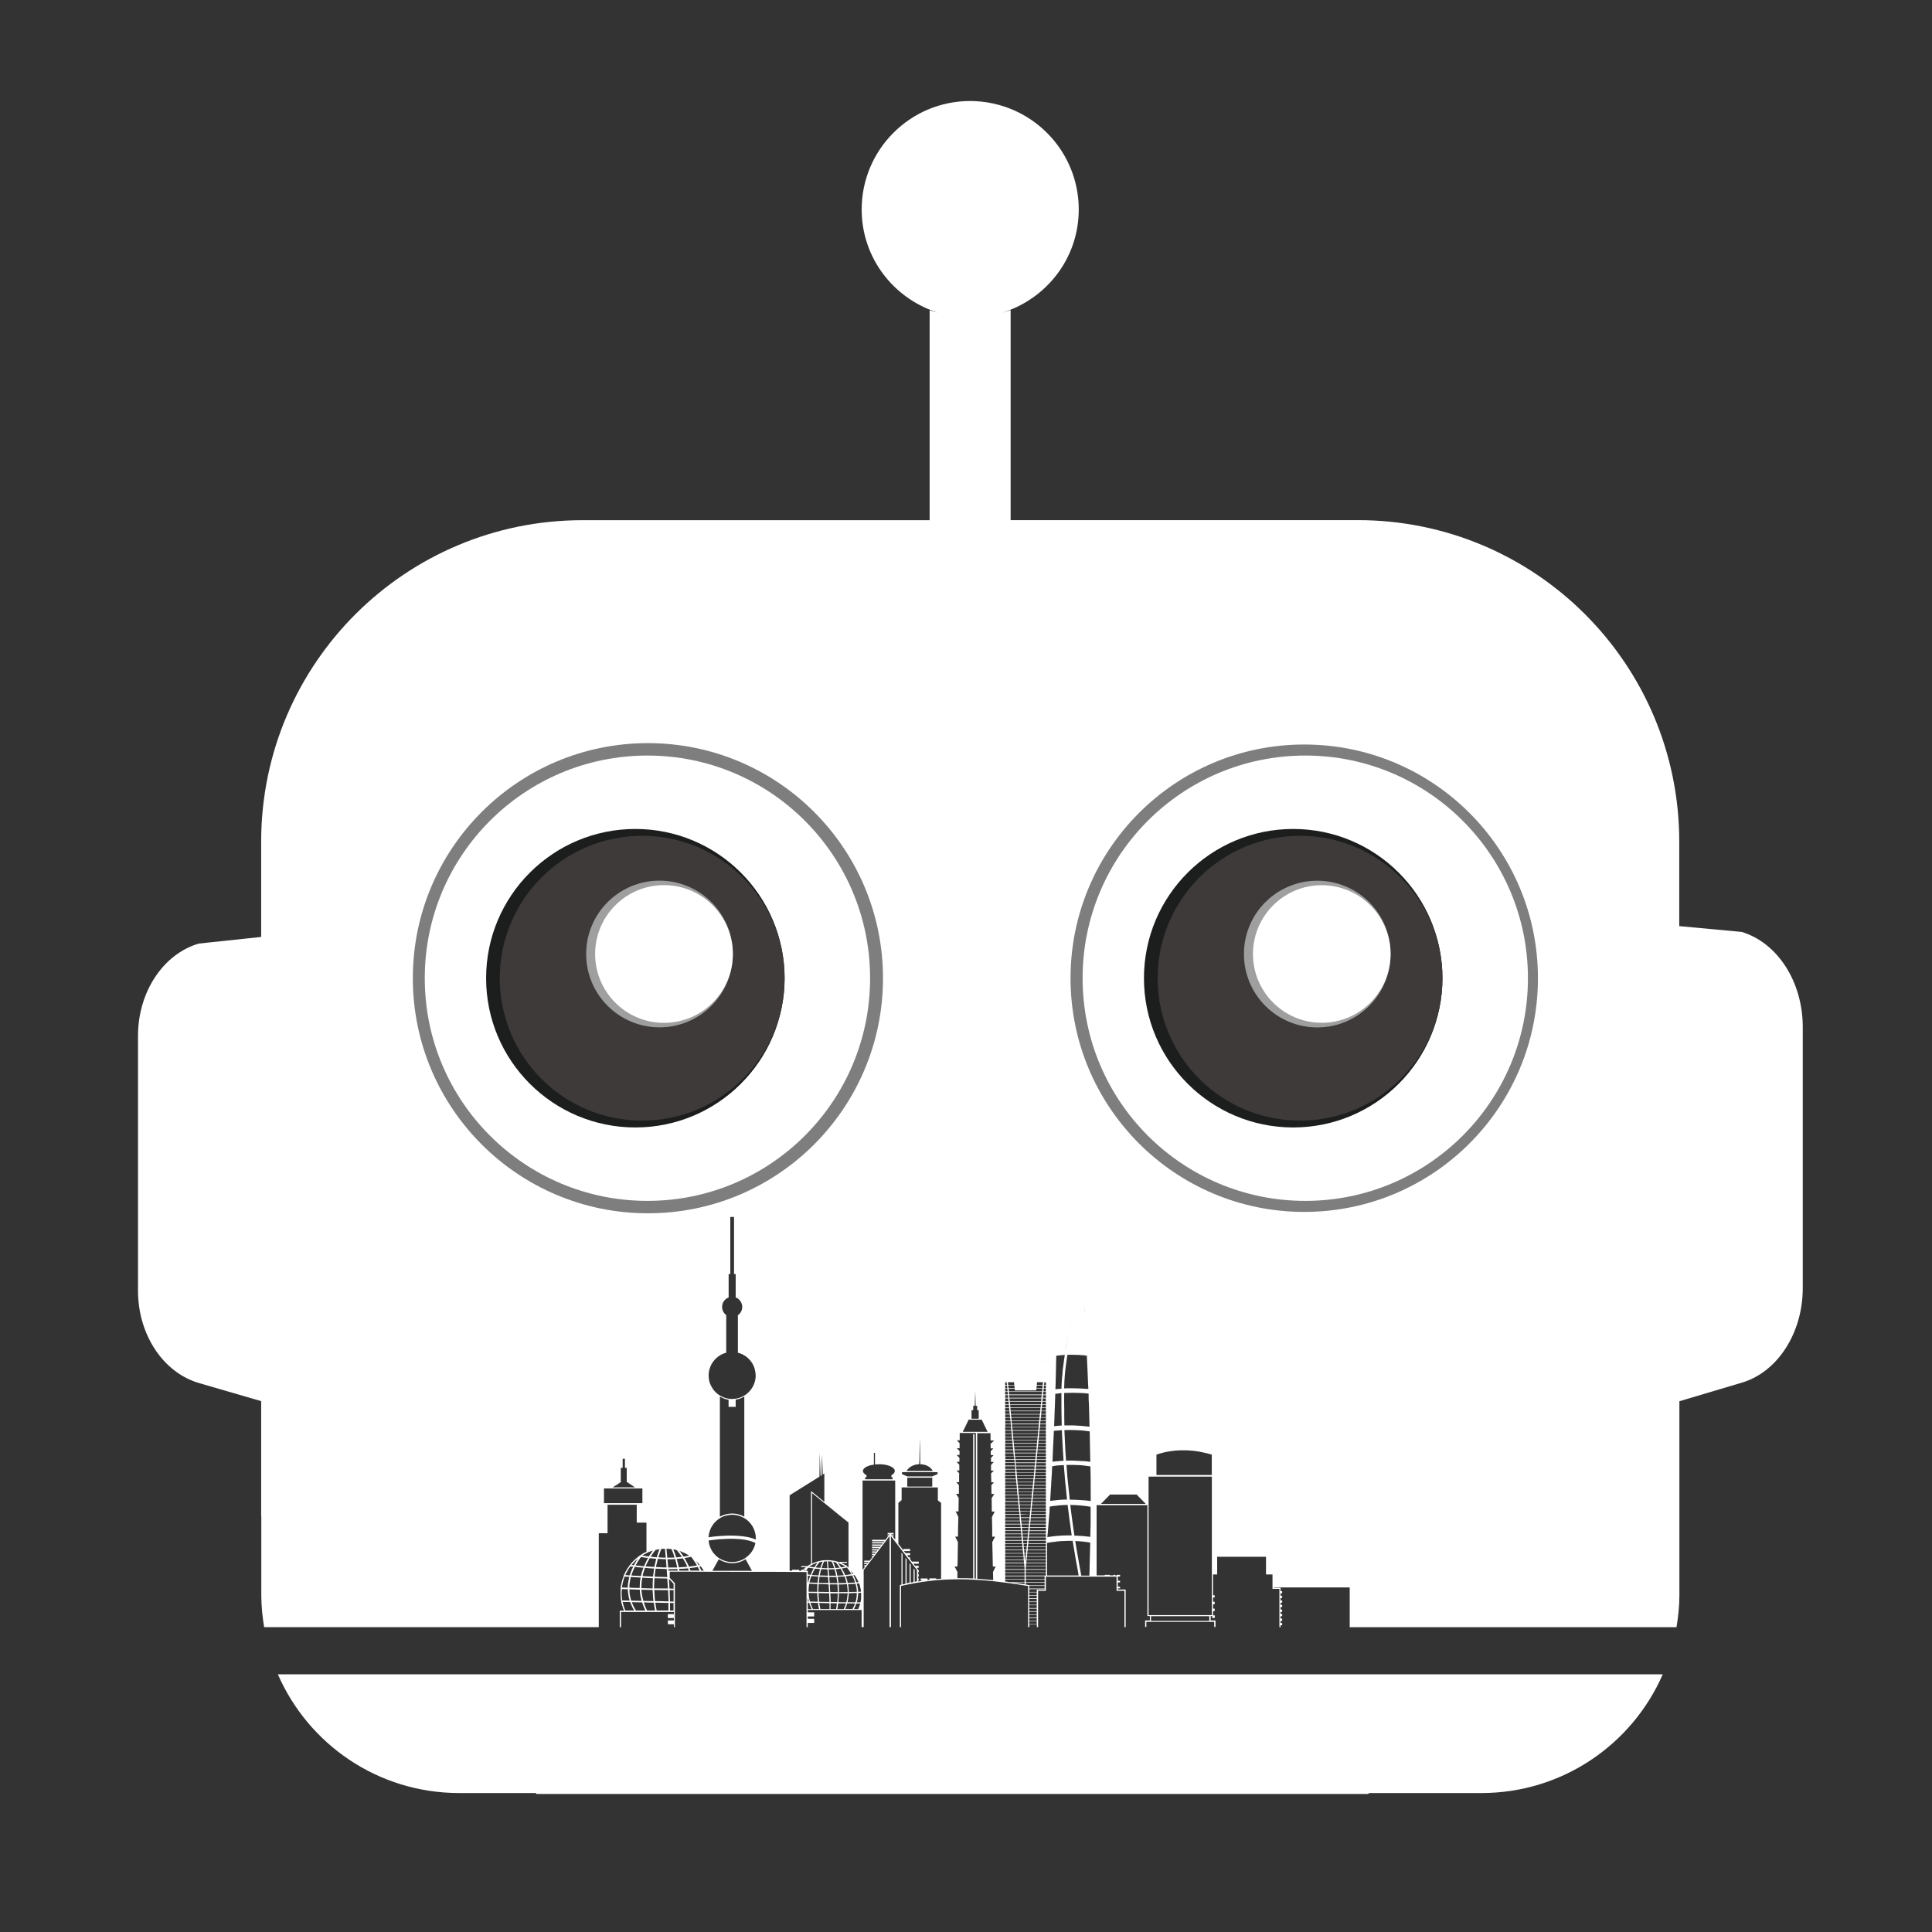 <?xml version="1.0" encoding="utf-8"?>
<!-- Generator: Adobe Illustrator 15.0.0, SVG Export Plug-In  -->
<!DOCTYPE svg PUBLIC "-//W3C//DTD SVG 1.1//EN" "http://www.w3.org/Graphics/SVG/1.1/DTD/svg11.dtd">
<svg version="1.1"
	 xmlns="http://www.w3.org/2000/svg" xmlns:xlink="http://www.w3.org/1999/xlink" xmlns:a="http://ns.adobe.com/AdobeSVGViewerExtensions/3.0/"
	 x="0px" y="0px" width="28px" height="28px" viewBox="0 0 28 28" enable-background="new 0 0 28 28" xml:space="preserve">
<rect x="0" y="0" width="28" height="28" fill="#333333" stroke="none"/>
<defs>
</defs>
<rect display="none" fill="#C9C9C9" width="28" height="28"/>
<path fill="#FFFFFF" d="M6.654,25.986h1.109L7.778,26h12.05l0.014-0.014h1.629c1.175,0,2.186-0.708,2.627-1.721H4.027
	C4.468,25.278,5.477,25.986,6.654,25.986z M25.241,13.506l-0.904-0.084v-1.224c0-2.573-2.085-4.66-4.659-4.66h-5.031V4.494
	c-0.043,0.017-0.089,0.026-0.133,0.041c0.647-0.196,1.12-0.788,1.12-1.499c0-0.757-0.535-1.387-1.247-1.537
	c0.001,0,0.001-0.001,0.001-0.001h-0.004c-0.105-0.022-0.213-0.034-0.324-0.034c-0.868,0-1.572,0.704-1.572,1.572
	c0,0.706,0.467,1.295,1.106,1.495c-0.04-0.012-0.083-0.021-0.121-0.036v3.044h-5.03c-2.564,0-4.644,2.073-4.658,4.633v1.407
	l-0.904,0.096C2.365,13.826,2,14.377,2,15.012v3.694c0,0.636,0.365,1.187,0.884,1.338l0.901,0.262v1.667l0.002,0.001v1.146
	c0,0.158,0.017,0.313,0.041,0.462h4.85v-1.361h0.127v-0.413h0.423v0.259h0.141v0.422c-0.01,0.004-0.019,0.009-0.029,0.014
	c-0.008,0.005-0.015,0.009-0.023,0.011c0,0.002-0.003,0.004-0.005,0.005l-0.049,0.032l-0.004,0.002l-0.024,0.021
	c-0.006,0.005-0.014,0.012-0.023,0.018C9.207,22.6,9.2,22.603,9.194,22.608c-0.01,0.012-0.02,0.022-0.031,0.032
	c-0.004,0.005-0.007,0.009-0.012,0.014c-0.004,0.005-0.009,0.01-0.012,0.014l0,0.002L9.12,22.693
	c-0.021,0.027-0.039,0.058-0.056,0.088c-0.002,0.005-0.005,0.011-0.008,0.02c-0.005,0.007-0.007,0.013-0.011,0.018L9.041,22.83
	l0,0.006l-0.003,0.006c-0.015,0.038-0.026,0.077-0.034,0.116C9.002,22.966,9,22.973,8.998,22.981c0,0.009,0,0.017-0.001,0.024
	l-0.002,0.006v0.006l0,0.007v0.003c-0.001,0.008-0.001,0.015-0.001,0.023v0.033c0,0.017,0,0.036,0.001,0.053
	c0,0.009,0.002,0.019,0.003,0.028c0,0.005,0,0.01,0,0.016C9,23.188,9,23.192,9.002,23.197v0.002l0.001,0.007l0,0.005l0.002,0.01
	c0.003,0.019,0.009,0.037,0.015,0.055c0.004,0.013,0.007,0.025,0.011,0.038c0.004,0.005,0.006,0.012,0.009,0.017
	c0,0.004,0.004,0.009,0.004,0.012H8.982v0.24H9v-0.221h0.767v0.031H9.679v0.057h0.087v0.035H9.679v0.055h0.087v0.042h0.015v-0.637
	l-0.075-0.078v-0.089h0.251l0.287,0.001l0.499,0.001h0.018l0.399,0h0.016l0.385,0.002h0.039l0.089,0.001v0.798h0.017v-0.06H11.8
	v-0.06h-0.093v-0.034H11.8v-0.06h-0.093v-0.034h0.78v0.248h0.03v-0.827l0.002-0.002l0.184-0.24l0.001-0.002l0.002-0.002l0.186-0.246
	v1.319h0.02v-1.319l0.013,0.018l0.177,0.231l0.186,0.241l0.001,0.001v0.165c-0.01,0-0.022,0.004-0.033,0.005v-0.171l-0.008-0.011
	l-0.008-0.01v0.197c-0.014,0.002-0.029,0.005-0.042,0.008v-0.261l-0.016-0.021v0.284c-0.015,0.002-0.029,0.006-0.042,0.009h-0.001
	V22.6l-0.016-0.022v0.376c-0.002,0-0.005,0.001-0.007,0.001c-0.006,0.001-0.01,0.002-0.014,0.003
	c-0.006,0.001-0.014,0.004-0.022,0.004v-0.439l-0.007-0.01l-0.008-0.01v0.463l-0.01,0.002l-0.013,0.004v0.609h0.017v-0.596
	c0.008-0.002,0.015-0.002,0.021-0.005c0.07-0.015,0.139-0.029,0.208-0.041c0.049-0.008,0.095-0.017,0.142-0.021
	c0.06-0.008,0.117-0.014,0.176-0.02c0.089-0.005,0.178-0.009,0.266-0.01c0.045,0,0.087,0,0.129,0.001
	c0.063,0.002,0.123,0.005,0.184,0.009c0.036,0.002,0.07,0.005,0.104,0.008c0.094,0.009,0.188,0.018,0.28,0.031h0.004
	c0.09,0.011,0.18,0.024,0.267,0.039c0.02,0.003,0.039,0.007,0.06,0.009v0.596h0.018v-0.037h0.109v0.037h0.018v-0.526h0.113v-0.205
	h1.024v0.205h0.114v0.526h0.018v-0.544h-0.114v-0.017h0.033v-0.024h-0.033v-0.062h0.033v-0.024h-0.033v-0.062h0.033v-0.024h-0.048
	v0.008h-0.022v-0.008h-0.026v0.008h-0.052v-0.008h-0.075v0.008h-0.117v-1.018h0.736v1.607h0.036v0.064h-0.069v0.094h0.018v-0.074
	h0.983v0.074h0.019v-0.094h-0.07v-0.064h0.022v0.027h0.038v-0.037H17.58v-0.062h0.024v-0.036H17.58v-0.063h0.024v-0.036H17.58
	v-0.062h0.024V23.12H17.58v-0.302h0.06v-0.256h0.708v0.256h0.094v0.209h0.1v0.555h0.017v-0.028h0.023v-0.032h-0.023v-0.031h0.023
	v-0.033h-0.023v-0.036h0.023v-0.032h-0.023V23.36h0.023v-0.033h-0.023V23.29h0.023v-0.031h-0.023v-0.032h0.023v-0.031h-0.023v-0.037
	h0.023v-0.032h-0.023v-0.036h0.023V23.06h-0.023v-0.048h-0.098v-0.006h1.1v0.577h4.736c0.025-0.149,0.042-0.304,0.042-0.462v-2.813
	l0.904-0.269c0.519-0.153,0.884-0.721,0.884-1.371v-3.789C26.125,14.227,25.76,13.661,25.241,13.506z M14.082,20.437h0.023v-0.063
	h0.022l0.007-0.218l0.006,0.218h0.022v0.063h0.022v0.124h-0.104V20.437z M14.015,20.624l0.023-0.049h0.19l0.061,0.127l0.024,0.049
	h-0.36L14.015,20.624z M13.322,21.22l0.003-0.07l0.001-0.087l0.004-0.165l0.003-0.029v0.033l0.002,0.17l0.001,0.079l0.001,0.07
	c0.002,0,0.005,0,0.008,0c0.033,0.002,0.064,0.009,0.091,0.021c0.038,0.018,0.066,0.044,0.083,0.076h-0.38
	C13.169,21.263,13.24,21.223,13.322,21.22z M13.072,21.335h0.516v0.029l-0.077,0.033h-0.362l-0.077-0.033V21.335z M13.511,21.416
	v0.129h-0.362v-0.129H13.511z M12.868,21.237c0.061,0.019,0.1,0.047,0.1,0.082c0,0.023-0.018,0.044-0.049,0.061v0.029h0.017v0.03
	h-0.398v-0.03h0.02v-0.029c-0.032-0.017-0.052-0.038-0.052-0.061c0-0.032,0.039-0.063,0.097-0.079c0.001,0,0.003-0.001,0.005-0.003
	c0.017-0.004,0.036-0.007,0.057-0.01v-0.171h0.016v0.168c0.018-0.001,0.039-0.003,0.057-0.003
	C12.786,21.22,12.831,21.227,12.868,21.237z M9.31,21.785H8.753v-0.213H9.31V21.785z M9.083,21.272v0.204l0.12,0.08H8.878
	l0.083-0.051l0.007-0.007l0.029-0.018v-0.207h0.027v-0.131h0.033v0.131H9.083z M9.377,22.505c0.014-0.006,0.026-0.011,0.04-0.018
	c0.016-0.005,0.03-0.01,0.045-0.015c-0.011,0.014-0.022,0.031-0.035,0.049l-0.016,0.023c-0.001,0.003-0.005,0.009-0.008,0.014
	c-0.039-0.005-0.072-0.011-0.098-0.014C9.33,22.53,9.352,22.518,9.377,22.505z M9.848,22.477c0.044,0.017,0.086,0.035,0.124,0.058
	c0.006,0.003,0.012,0.007,0.017,0.01c-0.027,0.006-0.054,0.01-0.083,0.015v-0.001C9.886,22.526,9.865,22.499,9.848,22.477z
	 M9.883,22.562c-0.013,0.002-0.027,0.004-0.04,0.004C9.829,22.569,9.816,22.57,9.8,22.571c-0.016-0.056-0.032-0.094-0.043-0.117
	c0.018,0.003,0.035,0.008,0.051,0.012c0.009,0.01,0.021,0.024,0.034,0.042C9.854,22.523,9.869,22.542,9.883,22.562z M9.289,22.841
	c-0.033-0.002-0.064-0.004-0.093-0.005c-0.016-0.001-0.032-0.003-0.046-0.003c0.014-0.046,0.031-0.087,0.051-0.126
	c0.028,0.005,0.063,0.009,0.103,0.012c0.007,0,0.012,0,0.021,0.001C9.31,22.758,9.298,22.798,9.289,22.841z M9.309,22.865
	c0.047,0.003,0.101,0.006,0.154,0.008c-0.003,0.043-0.005,0.087-0.004,0.134v0.014c-0.058-0.002-0.111-0.003-0.163-0.004
	c0-0.002,0.001-0.006,0-0.01C9.295,22.958,9.299,22.911,9.309,22.865z M9.176,22.857c0.033,0.002,0.068,0.003,0.108,0.006
	c-0.009,0.045-0.013,0.093-0.013,0.143v0.008c-0.057-0.001-0.108-0.001-0.15-0.005v-0.003c0-0.034,0.004-0.068,0.011-0.102
	c0.003-0.018,0.006-0.034,0.011-0.049C9.154,22.856,9.165,22.856,9.176,22.857z M9.273,23.039c0,0.014,0.001,0.029,0.002,0.045
	c0.004,0.037,0.012,0.077,0.024,0.117c-0.029,0-0.057-0.002-0.084-0.002c-0.022,0-0.046-0.001-0.067-0.001
	c-0.01-0.032-0.017-0.063-0.022-0.094c-0.002-0.023-0.004-0.047-0.004-0.07C9.164,23.036,9.215,23.038,9.273,23.039z M9.296,23.039
	c0.05,0.002,0.105,0.002,0.162,0.004c0.001,0.031,0.004,0.065,0.006,0.098c0.001,0.021,0.003,0.042,0.007,0.063
	c-0.051-0.001-0.103-0.001-0.146-0.002c-0.012-0.04-0.02-0.075-0.024-0.112C9.299,23.073,9.296,23.055,9.296,23.039z M9.464,22.849
	c-0.053-0.002-0.105-0.003-0.151-0.007c0.007-0.043,0.021-0.082,0.035-0.12c0.041,0.005,0.085,0.009,0.132,0.01
	C9.475,22.768,9.469,22.809,9.464,22.849z M9.356,22.701c0.012-0.029,0.025-0.055,0.039-0.08c0.007-0.013,0.015-0.026,0.021-0.039
	c0.005,0.001,0.009,0.001,0.013,0.002c0.005,0,0.011,0.001,0.017,0.001c0,0.001,0.005,0.001,0.007,0.001
	c0.019,0.002,0.039,0.002,0.057,0.006c-0.003,0.013-0.006,0.028-0.01,0.044c-0.005,0.023-0.012,0.047-0.016,0.073H9.483
	C9.438,22.707,9.397,22.704,9.356,22.701z M9.48,23.007c0-0.047,0.002-0.09,0.005-0.134c0.016,0.001,0.032,0.001,0.047,0.001
	c0.046,0.001,0.092,0.003,0.138,0.003c0.003,0.043,0.006,0.088,0.01,0.129c0,0.007,0,0.012,0,0.015c-0.035,0-0.066,0-0.101,0
	c-0.034,0-0.066-0.001-0.101-0.001V23.007z M9.673,22.598c0.037,0.001,0.073-0.001,0.112-0.003c0.01,0.035,0.02,0.075,0.029,0.122
	c-0.044,0-0.087,0-0.13,0C9.682,22.676,9.675,22.634,9.673,22.598z M9.776,22.573c-0.035,0.002-0.07,0.003-0.105,0.002
	c-0.004-0.054-0.008-0.098-0.012-0.129c0.025,0,0.048,0.002,0.072,0.004C9.739,22.465,9.757,22.507,9.776,22.573z M9.663,22.74
	c0,0.025,0.002,0.051,0.004,0.079C9.67,22.83,9.67,22.842,9.67,22.856c-0.05,0-0.096-0.003-0.144-0.004
	c-0.014-0.001-0.027-0.001-0.039-0.001c0.003-0.032,0.007-0.062,0.01-0.089c0.002-0.01,0.004-0.018,0.005-0.028
	c0.029,0.001,0.06,0.003,0.091,0.003C9.616,22.738,9.639,22.74,9.663,22.74z M9.571,22.714c-0.021-0.001-0.042-0.002-0.064-0.004
	c0.002-0.019,0.008-0.037,0.012-0.054c0.003-0.022,0.011-0.044,0.016-0.064c0.037,0.004,0.075,0.004,0.117,0.005
	c0.001,0.036,0.005,0.076,0.008,0.119C9.629,22.717,9.601,22.717,9.571,22.714z M9.541,22.57c0.017-0.056,0.034-0.098,0.043-0.122
	c0.017-0.002,0.034-0.002,0.053-0.002c0.003,0.031,0.006,0.075,0.012,0.129C9.612,22.575,9.574,22.573,9.541,22.57z M9.518,22.569
	c-0.024-0.002-0.046-0.003-0.069-0.007H9.438c-0.003,0-0.004,0-0.009,0c0.004-0.003,0.005-0.007,0.005-0.009
	c0.025-0.038,0.049-0.069,0.066-0.089c0.018-0.005,0.035-0.008,0.053-0.011h0.005C9.547,22.477,9.532,22.518,9.518,22.569z
	 M9.284,22.573l0.005-0.008c0.014,0.002,0.029,0.004,0.046,0.008c0.016,0.002,0.036,0.005,0.057,0.005
	c-0.017,0.031-0.034,0.064-0.049,0.101c-0.003,0.006-0.006,0.012-0.009,0.02H9.325c-0.044-0.004-0.082-0.008-0.114-0.012
	C9.236,22.643,9.262,22.602,9.284,22.573z M9.245,22.588c-0.02,0.028-0.038,0.06-0.058,0.096c-0.013-0.002-0.024-0.003-0.035-0.003
	C9.181,22.647,9.211,22.616,9.245,22.588z M9.136,22.701c0.011,0.002,0.024,0.003,0.041,0.005c-0.02,0.038-0.037,0.081-0.051,0.126
	c-0.025-0.003-0.046-0.004-0.063-0.005C9.082,22.781,9.108,22.74,9.136,22.701z M9.015,23.004c0-0.006,0.001-0.011,0.001-0.015
	c0.005-0.032,0.012-0.063,0.021-0.093c0.003-0.016,0.011-0.032,0.015-0.047c0.019,0.001,0.043,0.003,0.069,0.004
	c-0.007,0.027-0.013,0.054-0.017,0.082c-0.004,0.024-0.005,0.049-0.007,0.072v0.003c-0.023-0.001-0.042-0.002-0.058-0.002
	c0,0,0,0-0.001,0H9.035c-0.004,0-0.005,0-0.008-0.001H9.014C9.015,23.006,9.015,23.005,9.015,23.004z M9.018,23.194
	c-0.005-0.036-0.009-0.074-0.009-0.11c0-0.015,0.001-0.03,0.003-0.045c0-0.002,0-0.006,0-0.008c0.002,0,0.004,0,0.006,0h0.02
	c0.007,0,0.013,0,0.022,0.001c0.012,0,0.024,0,0.038,0c0,0.015,0.002,0.028,0.003,0.042c0.004,0.041,0.012,0.082,0.024,0.123
	l-0.087-0.002H9.018z M9.063,23.341c-0.01-0.022-0.018-0.046-0.025-0.07c-0.006-0.017-0.01-0.036-0.014-0.055l0.014,0.001
	l0.095,0.001c0.015,0.041,0.033,0.083,0.059,0.123H9.063z M9.217,23.341c-0.025-0.04-0.047-0.081-0.06-0.121l0.081,0.002
	l0.068,0.001c0.012,0.038,0.028,0.078,0.047,0.118H9.217z M9.378,23.341c-0.02-0.04-0.036-0.08-0.048-0.118
	c0.046,0.002,0.093,0.004,0.145,0.004c0.004,0.037,0.011,0.074,0.019,0.114H9.378z M9.488,23.148
	c-0.002-0.036-0.005-0.072-0.006-0.105c0.036,0.001,0.073,0.002,0.11,0.002c0.029,0,0.06,0,0.09,0
	c0.003,0.045,0.005,0.089,0.006,0.13c0,0.012,0,0.023,0.001,0.033H9.659c-0.056-0.002-0.111-0.004-0.165-0.004
	C9.493,23.186,9.488,23.166,9.488,23.148z M9.689,23.341H9.517c-0.008-0.04-0.015-0.077-0.02-0.114
	c0.046,0.001,0.092,0.002,0.139,0.003h0.028c0.009,0,0.017,0.001,0.022,0.001h0.001V23.341z M9.762,23.341H9.71
	c0.001-0.025,0.001-0.052,0-0.083v-0.026c0.011,0,0.02,0,0.03,0h0.021V23.341z M9.762,23.211L9.71,23.21
	c0-0.018-0.001-0.038-0.002-0.057c-0.001-0.036-0.001-0.07-0.003-0.108c0.019,0,0.038,0,0.057,0V23.211z M9.762,22.953v0.071
	c-0.02,0-0.04,0-0.06-0.002c0-0.003,0-0.008,0-0.015c-0.002-0.041-0.004-0.085-0.007-0.126L9.762,22.953z M9.687,22.763v0.019
	c0-0.014,0-0.028-0.002-0.041c0.043,0,0.089,0,0.133-0.002c0.002,0.008,0.002,0.016,0.004,0.024H9.687z M9.807,22.593
	c0.012,0,0.024,0,0.036-0.003c0.004-0.001,0.008-0.001,0.011-0.001c0.015,0,0.028-0.002,0.042-0.005
	c0.01,0.016,0.02,0.035,0.031,0.052c0.012,0.022,0.024,0.045,0.034,0.071c-0.037,0.002-0.077,0.006-0.117,0.008H9.838
	C9.829,22.669,9.818,22.629,9.807,22.593z M9.847,22.763c-0.001-0.007-0.002-0.012-0.004-0.018c0-0.002-0.001-0.004-0.001-0.008
	h0.001c0.043,0,0.086-0.003,0.127-0.007c0.005,0.011,0.009,0.021,0.012,0.033H9.847z M9.965,22.661
	c-0.015-0.029-0.03-0.055-0.045-0.08c0.033-0.005,0.063-0.012,0.095-0.019l0.004,0.002c0.022,0.031,0.053,0.073,0.083,0.124
	c-0.025,0.004-0.05,0.009-0.076,0.011c-0.002,0.001-0.004,0.001-0.006,0.001c-0.012,0.002-0.023,0.003-0.035,0.005
	C9.979,22.689,9.971,22.676,9.965,22.661z M10.087,22.622c0.021,0.02,0.038,0.039,0.055,0.06c-0.006,0.001-0.012,0.002-0.017,0.003
	C10.112,22.662,10.101,22.641,10.087,22.622z M10.006,22.763c-0.001-0.008-0.005-0.018-0.008-0.026
	c-0.001-0.003-0.002-0.006-0.005-0.01c0.005,0,0.008,0,0.011-0.002c0.018-0.002,0.035-0.005,0.051-0.006
	c0.02-0.002,0.039-0.006,0.057-0.01c0.01,0.018,0.018,0.034,0.027,0.053H10.006z M10.164,22.763c-0.009-0.02-0.018-0.04-0.028-0.057
	c0.007-0.002,0.014-0.003,0.021-0.005c0.013,0.019,0.03,0.041,0.042,0.062H10.164z M10.325,22.765l0.092-0.168
	c0.024,0.017,0.053,0.029,0.081,0.039c0.036,0.012,0.074,0.019,0.113,0.019c0.071,0,0.139-0.021,0.194-0.058l0.012,0.021
	l0.081,0.147H10.325z M10.825,22.562c-0.004,0.004-0.007,0.004-0.009,0.007c-0.005,0.004-0.012,0.009-0.017,0.013
	c-0.055,0.036-0.118,0.056-0.189,0.056c-0.069,0-0.134-0.021-0.187-0.056c-0.004-0.003-0.007-0.004-0.012-0.006
	c0-0.002,0-0.002-0.001-0.002c-0.012-0.008-0.021-0.017-0.032-0.025l-0.042-0.046c-0.037-0.052-0.061-0.11-0.066-0.177
	c0.033-0.005,0.082-0.01,0.14-0.017c0.04-0.002,0.083-0.005,0.13-0.007c0.023,0,0.045-0.001,0.069-0.001
	c0.074,0.001,0.148,0.006,0.216,0.02c0.045,0.01,0.086,0.022,0.123,0.041C10.933,22.441,10.888,22.513,10.825,22.562z
	 M10.953,22.312c-0.039-0.017-0.082-0.03-0.128-0.038c-0.081-0.015-0.167-0.019-0.25-0.019H10.56
	c-0.053,0.002-0.106,0.004-0.15,0.008c-0.056,0.004-0.106,0.011-0.141,0.016c0.001-0.02,0.004-0.039,0.008-0.057
	c0.009-0.039,0.023-0.075,0.043-0.106c0.007-0.012,0.016-0.023,0.024-0.035c0.019-0.022,0.04-0.043,0.064-0.061
	c0.015-0.011,0.032-0.021,0.048-0.031c0.024-0.012,0.052-0.021,0.079-0.027c0.025-0.005,0.049-0.009,0.075-0.009
	s0.052,0.003,0.077,0.009c0.05,0.011,0.095,0.034,0.137,0.064c0.041,0.034,0.075,0.075,0.097,0.123
	c0.021,0.045,0.033,0.096,0.033,0.147V22.312z M10.468,18.971c-0.002-0.009-0.003-0.021-0.003-0.03c0-0.043,0.018-0.082,0.048-0.109
	c0.008-0.006,0.017-0.011,0.023-0.018c0.008-0.003,0.017-0.007,0.024-0.01v-0.34h0.024v-0.827h0.054v0.827h0.024v0.34
	c0.008,0.003,0.017,0.007,0.025,0.01c0.018,0.013,0.034,0.028,0.045,0.046c0.016,0.023,0.025,0.05,0.025,0.081
	c0,0.046-0.021,0.086-0.055,0.114c-0.001,0.001-0.004,0.001-0.008,0.006v0.544c0.006,0.001,0.009,0.001,0.015,0.004
	c0.03,0.008,0.056,0.02,0.083,0.037c0.016,0.01,0.032,0.022,0.045,0.034c0.052,0.046,0.091,0.109,0.105,0.18
	c0.005,0.024,0.01,0.049,0.01,0.075v0.014c-0.005,0.108-0.062,0.205-0.145,0.264c-0.011,0.008-0.023,0.014-0.034,0.02
	c-0.047,0.027-0.104,0.042-0.163,0.042c-0.033,0-0.063-0.005-0.094-0.013c-0.041-0.013-0.081-0.033-0.117-0.06
	c-0.022-0.018-0.042-0.04-0.062-0.063c-0.007-0.011-0.014-0.022-0.021-0.035c-0.018-0.029-0.031-0.062-0.039-0.097
	c-0.004-0.023-0.007-0.048-0.007-0.072c0-0.043,0.007-0.084,0.023-0.123c0.019-0.051,0.051-0.096,0.092-0.132
	c0.04-0.036,0.089-0.063,0.14-0.076v-0.544C10.498,19.04,10.476,19.009,10.468,18.971z M10.662,20.388v-0.103
	c0.046-0.007,0.087-0.023,0.125-0.046v1.742c-0.048-0.027-0.104-0.043-0.162-0.046H10.61c-0.063,0-0.123,0.017-0.177,0.046V20.24
	c0.001,0,0.004,0.003,0.006,0.003c0.036,0.021,0.078,0.038,0.12,0.043v0.103H10.662z M11.676,22.743
	c-0.006,0.007-0.01,0.014-0.014,0.022h-0.014c0.009-0.008,0.019-0.015,0.027-0.024c0.002,0,0.003-0.001,0.004-0.004
	C11.678,22.74,11.677,22.741,11.676,22.743z M11.68,22.714l-0.011,0.008c-0.012,0.011-0.021,0.02-0.032,0.028h-0.024v0.015h-0.03
	v-0.015h-0.105v0.014h-0.034v-1.093l0.124-0.078l0.09-0.056l0.034-0.021l0.184-0.115l0.003-0.233v-0.104l0.001,0.006l0.004,0.098
	l0.008,0.223l0.016-0.009l0.003-0.214l0.001-0.084v-0.027l0,0.027l0.005,0.084l0.007,0.2v0.002l0.023-0.016v0.413l-0.172-0.141
	l-0.021-0.016v1.056l-0.006,0.002c-0.002,0-0.005,0.002-0.007,0.004l-0.039,0.025h-0.091v0.015h0.068L11.68,22.714z M11.712,22.933
	l-0.005,0v-0.096c0.012,0,0.022,0.002,0.033,0.003C11.729,22.87,11.722,22.899,11.712,22.933z M11.727,22.952
	c0.037,0.002,0.076,0.003,0.115,0.005h0.005c-0.002,0.035-0.003,0.074-0.002,0.113c-0.036,0-0.072-0.001-0.102-0.001h-0.023
	C11.717,23.026,11.722,22.988,11.727,22.952z M11.709,22.95c0,0.007-0.001,0.012-0.002,0.017V22.95H11.709z M11.722,23.211h-0.015
	v-0.064C11.71,23.167,11.716,23.189,11.722,23.211z M11.719,23.093v-0.007h0.006c0.037,0,0.077,0.001,0.119,0.002
	c0.001,0.04,0.003,0.082,0.01,0.125c-0.041,0-0.078-0.002-0.115-0.002C11.727,23.17,11.722,23.132,11.719,23.093z M11.849,22.936
	v0.004c-0.042-0.002-0.081-0.004-0.118-0.006c0.007-0.033,0.017-0.064,0.028-0.092h0.006c0.029,0.002,0.059,0.005,0.09,0.007h0.005
	c-0.002,0.012-0.002,0.024-0.005,0.036C11.854,22.901,11.851,22.919,11.849,22.936z M11.855,22.832
	c-0.031-0.003-0.061-0.005-0.09-0.006c0.016-0.035,0.03-0.065,0.046-0.092c0.013,0,0.029,0.003,0.043,0.003
	c0.01,0.001,0.02,0.003,0.03,0.004c-0.007,0.026-0.015,0.058-0.021,0.091H11.855z M12.17,22.719c-0.02,0.001-0.04,0.003-0.062,0.006
	c-0.013-0.043-0.025-0.073-0.034-0.09c0.013,0.002,0.026,0.005,0.038,0.008C12.126,22.657,12.146,22.684,12.17,22.719z
	 M12.144,22.653c0.039,0.012,0.075,0.03,0.109,0.05c-0.021,0.006-0.042,0.01-0.063,0.013C12.174,22.689,12.157,22.668,12.144,22.653
	z M12.078,22.69c0.003,0.011,0.008,0.023,0.012,0.036c-0.027,0-0.055,0.002-0.082,0.002c-0.004-0.042-0.007-0.074-0.009-0.098
	c0,0,0-0.001,0-0.002c0,0,0,0,0,0c0.012,0,0.021,0.001,0.033,0.002c0.006,0,0.015,0.001,0.022,0.002
	C12.059,22.64,12.067,22.661,12.078,22.69z M12.007,22.943L12.007,22.943c-0.022,0-0.046,0-0.068,0
	c-0.024-0.001-0.048-0.002-0.072-0.002c0-0.01,0.001-0.02,0.003-0.029c0.002-0.021,0.005-0.041,0.007-0.061c0.007,0,0.013,0,0.019,0
	c0.034,0.001,0.069,0.003,0.103,0.003C12.003,22.883,12.005,22.912,12.007,22.943z M12,22.836c-0.033,0-0.063-0.001-0.094-0.003
	H11.88c0.008-0.035,0.016-0.066,0.021-0.092c0.016,0.002,0.03,0.002,0.046,0.002c0.014,0,0.03,0,0.044,0.001
	C11.995,22.773,11.997,22.804,12,22.836z M11.956,22.727c-0.017,0-0.033-0.002-0.049-0.002c0.015-0.043,0.026-0.077,0.036-0.094
	c0.014-0.001,0.026-0.002,0.041-0.002c0,0.009,0.001,0.02,0.003,0.033c0.001,0.02,0.004,0.042,0.005,0.065H11.956z M11.89,22.722
	c-0.012,0-0.024-0.002-0.035-0.002c-0.011,0-0.023-0.001-0.034-0.003c0.011-0.019,0.023-0.035,0.034-0.049
	c0.008-0.011,0.015-0.02,0.022-0.027c0.014-0.004,0.029-0.007,0.046-0.008C11.913,22.653,11.901,22.684,11.89,22.722z
	 M11.803,22.714c-0.031-0.005-0.055-0.007-0.077-0.011c0.038-0.023,0.078-0.042,0.121-0.056
	C11.835,22.666,11.819,22.686,11.803,22.714z M11.865,22.957h0.005c0.044,0.002,0.091,0.002,0.138,0.005
	c0.003,0.036,0.006,0.074,0.008,0.11h-0.039c-0.039,0-0.078-0.002-0.117-0.002C11.86,23.031,11.863,22.993,11.865,22.957z
	 M12.008,22.745c0.029,0,0.058-0.001,0.087-0.002c0.007,0.027,0.016,0.058,0.023,0.093c-0.035,0-0.068,0-0.101,0
	C12.014,22.804,12.012,22.773,12.008,22.745z M12.113,22.741h0.004c0.022,0,0.043-0.004,0.064-0.008
	c0.017,0.029,0.034,0.06,0.049,0.097c-0.014,0.002-0.029,0.002-0.043,0.003c-0.017,0.001-0.034,0.001-0.051,0.003
	C12.13,22.801,12.122,22.768,12.113,22.741z M12.199,22.849c0.014,0,0.026,0,0.041-0.002c0.011,0.028,0.021,0.059,0.028,0.093
	c0,0,0,0.001,0,0.002c-0.038,0-0.077,0.001-0.116,0.002c0-0.002,0-0.002,0-0.002c-0.003-0.032-0.008-0.062-0.012-0.09
	C12.16,22.852,12.181,22.851,12.199,22.849z M12.286,22.942c-0.001-0.004-0.001-0.009-0.002-0.012
	c-0.004-0.017-0.009-0.032-0.013-0.047c-0.004-0.013-0.01-0.026-0.015-0.037c0.005-0.001,0.011-0.002,0.015-0.004
	c0.026-0.002,0.053-0.006,0.078-0.01c0.003,0.005,0.006,0.012,0.01,0.019c0.013,0.025,0.025,0.055,0.034,0.084
	C12.359,22.938,12.325,22.94,12.286,22.942z M12.399,22.953c0.004,0.016,0.009,0.033,0.012,0.05
	c0.004,0.021,0.007,0.043,0.007,0.067c-0.01,0-0.021,0-0.031,0.001c-0.027,0-0.055,0-0.085,0.002c0-0.037-0.003-0.072-0.01-0.106
	c0-0.002,0-0.004-0.001-0.007c0.006,0,0.011-0.001,0.018-0.001C12.338,22.957,12.369,22.955,12.399,22.953z M12.285,23.073h-0.078
	c-0.016,0-0.032,0.001-0.049,0.001c0.001-0.04,0-0.076-0.003-0.111c0.036,0,0.07,0,0.106-0.003h0.013
	C12.28,22.995,12.285,23.033,12.285,23.073z M12.153,23.179c0.004-0.03,0.004-0.059,0.004-0.088c0.014,0,0.026,0,0.039,0
	c0.03,0,0.059,0,0.089-0.001c-0.001,0.021-0.004,0.043-0.007,0.064c-0.002,0.022-0.007,0.044-0.013,0.067
	c-0.035,0-0.072-0.001-0.11-0.001H12.15C12.152,23.205,12.152,23.192,12.153,23.179z M12.297,23.144
	c0.003-0.019,0.004-0.036,0.004-0.054c0.035,0,0.068-0.002,0.101-0.003h0.016c0,0.005,0,0.011-0.001,0.017
	c0,0.023-0.003,0.045-0.007,0.068c-0.002,0.017-0.006,0.033-0.014,0.05c-0.032,0-0.071-0.001-0.113-0.002
	C12.29,23.194,12.294,23.169,12.297,23.144z M12.417,22.952c0.012-0.002,0.022-0.003,0.034-0.005
	c0.009,0.027,0.018,0.054,0.022,0.082c0.002,0.013,0.004,0.024,0.006,0.038c-0.014,0.001-0.026,0.001-0.043,0.003
	c-0.001-0.02-0.002-0.041-0.005-0.059C12.428,22.99,12.421,22.971,12.417,22.952z M12.411,22.933
	c-0.011-0.035-0.025-0.067-0.04-0.097c-0.002-0.003-0.003-0.006-0.003-0.008c0.005-0.001,0.01-0.002,0.015-0.002c0,0,0,0,0,0
	c0.025,0.032,0.044,0.067,0.06,0.104C12.433,22.932,12.421,22.933,12.411,22.933z M12.358,22.813
	c-0.01-0.019-0.019-0.034-0.028-0.048c0.014,0.013,0.028,0.028,0.04,0.045C12.366,22.81,12.363,22.812,12.358,22.813z
	 M12.339,22.814c-0.021,0.004-0.045,0.008-0.068,0.011c-0.008,0.001-0.015,0.001-0.021,0.002c-0.016-0.037-0.033-0.068-0.05-0.096
	c0.024-0.002,0.048-0.009,0.07-0.013c0.001,0,0.002-0.001,0.002-0.001l0.003,0.001C12.294,22.743,12.318,22.775,12.339,22.814z
	 M12.296,22.717l-0.02-0.016v-0.012h-0.015l-0.003-0.003c-0.022-0.014-0.046-0.025-0.07-0.036h0.087v-0.015H12.17v0.008
	l-0.004-0.001c-0.004-0.002-0.009-0.005-0.016-0.006l-0.053-0.015c-0.002,0-0.005,0-0.008,0l-0.005-0.001l-0.005-0.001l-0.033-0.005
	c-0.005-0.001-0.012-0.001-0.017-0.002c-0.008,0-0.02,0-0.028-0.001h-0.02c-0.009,0.001-0.019,0.001-0.028,0.001h-0.003
	l-0.029,0.002c-0.01,0.002-0.019,0.005-0.029,0.006l-0.049,0.012c-0.023,0.007-0.05,0.017-0.074,0.029v-1.022l0.062,0.05
	l0.221,0.179l0.109,0.089l0.096,0.077l0.04,0.032V22.717z M11.683,22.766c0.001-0.003,0.003-0.005,0.005-0.01
	c0.009-0.013,0.017-0.025,0.024-0.036c0.022,0.002,0.049,0.007,0.08,0.011c-0.015,0.026-0.031,0.058-0.044,0.092v0
	c-0.015,0-0.027-0.003-0.041-0.005v-0.053H11.683z M11.707,23.319v-0.091h0.019c0.001,0.005,0.003,0.009,0.005,0.014
	c0.008,0.025,0.02,0.05,0.032,0.078H11.707z M11.782,23.319c-0.008-0.014-0.014-0.029-0.02-0.043
	c-0.006-0.017-0.012-0.032-0.017-0.048c0.036,0.001,0.071,0.002,0.109,0.003h0c0.003,0.028,0.01,0.059,0.016,0.088H11.782z
	 M11.863,23.088c0.042,0.001,0.086,0.001,0.133,0.003h0.021c0.001,0.008,0.001,0.017,0.001,0.024
	c0.002,0.036,0.003,0.07,0.003,0.102c-0.049,0-0.1-0.001-0.149-0.003C11.866,23.169,11.863,23.129,11.863,23.088z M12.021,23.319
	H11.89c-0.007-0.03-0.012-0.06-0.017-0.088c0.05,0.002,0.1,0.002,0.149,0.004V23.319z M12.02,22.854
	c0.034,0.002,0.068,0.002,0.102,0c0.005,0.027,0.009,0.057,0.014,0.089v0.002c-0.038,0-0.074,0-0.111-0.001v-0.001
	C12.021,22.912,12.02,22.883,12.02,22.854z M12.026,22.962c0.037,0,0.074,0,0.11,0c0.004,0.035,0.005,0.071,0.005,0.111
	c-0.036,0-0.074,0-0.109-0.001C12.03,23.036,12.028,22.998,12.026,22.962z M12.117,23.319h-0.08c0-0.013,0-0.027,0-0.039v-0.045
	c0.028,0,0.057,0,0.085,0.002h0.007C12.127,23.261,12.124,23.29,12.117,23.319z M12.115,23.218c-0.026,0-0.051-0.001-0.077-0.001
	c0-0.026,0-0.055-0.002-0.082c0-0.014-0.002-0.029-0.002-0.043c0.036,0,0.072,0,0.108,0c-0.001,0.041-0.003,0.084-0.008,0.127
	C12.127,23.218,12.12,23.218,12.115,23.218z M12.136,23.319c0.004-0.022,0.007-0.044,0.01-0.065
	c0.001-0.007,0.001-0.012,0.002-0.017c0.039,0,0.077,0,0.113,0c-0.01,0.027-0.018,0.053-0.032,0.082H12.136z M12.249,23.319
	c0.012-0.029,0.022-0.055,0.029-0.082c0.041,0.001,0.082,0.001,0.115,0.002c-0.01,0.025-0.022,0.052-0.038,0.079H12.249z
	 M12.439,23.319h-0.063c0.015-0.027,0.027-0.054,0.035-0.079h0.056C12.46,23.268,12.451,23.292,12.439,23.319z M12.48,23.169
	c-0.002,0.018-0.005,0.035-0.009,0.053h-0.054c0.011-0.033,0.016-0.068,0.018-0.1v-0.001c0.003-0.011,0.003-0.023,0.003-0.035
	c0.014-0.001,0.028-0.002,0.042-0.002c0,0.012,0,0.024,0,0.037C12.481,23.136,12.48,23.152,12.48,23.169z M12.975,22.315
	l-0.006-0.009l-0.018-0.022v-0.002h-0.001l-0.001,0l-0.01-0.014h0.012v-0.018h-0.028l-0.009-0.013h0.037v-0.021h-0.087v0.021h0.029
	l-0.01,0.013h-0.019v0.018h0.004l-0.002,0.005l-0.035,0.043h-0.192v0.021h0.179l-0.011,0.013h-0.168v0.019h0.153l-0.011,0.015
	h-0.143v0.02h0.129l-0.011,0.014h-0.118v0.019h0.103l-0.01,0.015h-0.093v0.019h0.077l-0.011,0.013h-0.066v0.02h0.052l-0.004,0.004
	l-0.006,0.01h-0.042v0.019h0.029l-0.012,0.013h-0.017v0.021h0.003l-0.038,0.047h-0.078v0.02h0.063l-0.01,0.014h-0.054v0.018h0.04
	l-0.011,0.014h-0.028v0.019h0.013l-0.009,0.014h-0.004v0.005l-0.023,0.028l-0.001,0.005v-1.298h0.473V22.315z M13.639,22.88
	c-0.023,0-0.047,0.003-0.072,0.005v-0.01H13.47v0.021c-0.003,0-0.008,0-0.013,0.002c-0.005,0-0.01,0.001-0.015,0.001v-0.023h-0.098
	v0.03h0.042c-0.026,0.005-0.054,0.009-0.079,0.014v-0.014h0.008v-0.03h-0.008v-0.029h0.008v-0.032h-0.008v-0.03h0.008v-0.031h-0.008
	V22.75l-0.004-0.005l-0.012-0.014l-0.006-0.009h0.029v-0.029h-0.053l-0.023-0.031h0.077v-0.03h-0.096v0.004l-0.029-0.039V22.57
	h-0.021l-0.022-0.031h0.043v-0.03h-0.067L13.1,22.479h0.09v-0.03h-0.098v0.02l-0.056-0.074l-0.016-0.017v-0.597l0.047-0.041v-0.183
	h0.525v0.188h0.001l0.046,0.036V22.88z M14.146,22.878c-0.008,0-0.016,0-0.023,0v-2.092h-0.019v2.09
	c-0.033-0.001-0.065-0.001-0.099-0.003c-0.043,0-0.087-0.001-0.13-0.001l0.001-0.09l-0.041-0.079h0.041l0.003-0.089l0.001-0.079
	l0.003-0.186l-0.04-0.079h0.041v-0.058l0.001-0.076l0.001-0.033l0.003-0.116v-0.002l-0.039-0.08h0.041l0.003-0.195l-0.028-0.044
	l-0.01-0.016h0.041l0-0.128l-0.039-0.041H13.9l0-0.117l0.002-0.012l-0.039-0.041h0.04l0-0.073v-0.009l-0.039-0.043h0.04l0.001-0.059
	l-0.009-0.007l-0.03-0.033h0.04l0.001-0.057l-0.04-0.041h0.04l0-0.074l-0.021-0.021l-0.018-0.02h0.041l0-0.067v-0.039h0.234V22.878z
	 M14.4,22.765l-0.009,0.017l0.003,0.103v0.015c-0.077-0.007-0.154-0.014-0.231-0.019v-2.11h0.192l0.001,0.105h0.051l-0.039,0.041
	h-0.012l0.002,0.074h0.039l-0.021,0.023l-0.018,0.018h0l0.002,0.057H14.4l-0.038,0.04v0.017l0.001,0.042h0.04l-0.04,0.043v0.009
	l0,0.073h0.041l-0.041,0.041l0.004,0.123v0.006h0.039l-0.038,0.041l0.001,0.128h0.042l-0.014,0.021l-0.025,0.039l0.002,0.16
	l0.001,0.035h0.041l-0.003,0.006l-0.037,0.074l0.003,0.118l0.001,0.129l0,0.037h0.042l-0.014,0.026l-0.003,0.004l-0.024,0.048
	l0.008,0.354h0.041L14.4,22.765z M15.338,19.023c0.073-0.005,0.145-0.007,0.217-0.006c-0.072-0.001-0.144,0.001-0.215,0.006
	c-0.007,0.002-0.011,0.002-0.016,0.002C15.329,19.025,15.333,19.025,15.338,19.023z M15.668,18.625
	c0.007-0.02,0.014-0.04,0.021-0.059c-0.001-0.011-0.002-0.021-0.002-0.033c0,0.011,0.001,0.022,0.002,0.033
	C15.683,18.585,15.675,18.605,15.668,18.625c-0.022,0.065-0.045,0.138-0.067,0.213C15.623,18.763,15.646,18.69,15.668,18.625z
	 M15.603,17.969L15.603,17.969c0.022,0.03,0.029,0.057,0.052,0.087C15.632,18.025,15.625,17.999,15.603,17.969z M15.751,19.647
	c0.003,0.07,0.007,0.14,0.01,0.211c0.002,0.065,0.005,0.128,0.008,0.192c0.001,0.028,0.004,0.054,0.004,0.08
	c-0.072-0.005-0.144-0.01-0.214-0.01c-0.033,0-0.063,0-0.097,0c-0.013,0.001-0.027,0.001-0.039,0.002v-0.018
	c0-0.026,0.001-0.055,0.003-0.086c0.001-0.012,0.002-0.026,0.003-0.04c0.001-0.022,0.004-0.046,0.005-0.07
	c0.002-0.017,0.005-0.034,0.005-0.05c0.006-0.048,0.012-0.098,0.02-0.149c0.003-0.025,0.006-0.05,0.011-0.074
	c0.02-0.001,0.041-0.001,0.06-0.001C15.606,19.634,15.678,19.638,15.751,19.647z M15.695,18.663c0.004,0.069,0.009,0.14,0.013,0.209
	c0.003,0.043,0.006,0.086,0.009,0.129c0,0.009,0,0.017,0,0.026c0-0.009,0-0.017-0.001-0.026l-0.008-0.129
	C15.704,18.803,15.699,18.731,15.695,18.663z M15.745,19.532c0.002,0.016,0.002,0.033,0.003,0.048h-0.001
	C15.747,19.564,15.747,19.547,15.745,19.532z M15.555,20.658c-0.043-0.001-0.085-0.001-0.129,0
	c-0.001-0.016-0.001-0.033-0.001-0.048c-0.001-0.037-0.001-0.073-0.001-0.109v-0.059c-0.002-0.083-0.002-0.169-0.001-0.254
	c0.014,0,0.031,0,0.045-0.001c0.05-0.002,0.102-0.002,0.151,0c0.053,0.001,0.104,0.003,0.158,0.011c0,0.013,0,0.024,0,0.036
	c0,0.019,0.001,0.041,0.001,0.062c0.001,0.022,0.004,0.042,0.004,0.064c0.002,0.088,0.004,0.176,0.007,0.263
	c0,0.019,0,0.036,0.001,0.054C15.713,20.667,15.634,20.661,15.555,20.658z M15.793,20.745c0.002,0.111,0.005,0.221,0.006,0.332
	c0.001,0.029,0.002,0.057,0.002,0.086c0,0.008,0,0.015,0,0.023c-0.023-0.004-0.045-0.006-0.067-0.009c-0.004,0-0.007,0-0.01,0
	c-0.007,0-0.012,0-0.017-0.002c-0.009,0-0.016,0-0.026,0c-0.077-0.006-0.154-0.009-0.231-0.006
	c-0.008-0.103-0.014-0.209-0.018-0.317c-0.002-0.041-0.004-0.082-0.006-0.124v-0.002c0.054-0.002,0.105-0.002,0.157,0l0.033,0.002
	C15.676,20.729,15.734,20.736,15.793,20.745z M15.443,19.573c0.002-0.021,0.006-0.04,0.009-0.058
	c0.018-0.101,0.038-0.203,0.06-0.304c0.005-0.023,0.008-0.047,0.014-0.068c0.004-0.021,0.008-0.042,0.014-0.063
	c-0.006,0.02-0.009,0.042-0.014,0.063c-0.005,0.021-0.009,0.045-0.014,0.068c-0.022,0.102-0.042,0.204-0.059,0.304
	C15.449,19.533,15.446,19.553,15.443,19.573c-0.042,0-0.084,0.003-0.125,0.008l0,0C15.359,19.577,15.401,19.574,15.443,19.573z
	 M15.298,20.087c0.001-0.067,0.004-0.133,0.005-0.201c0-0.008,0-0.017,0-0.027c0-0.005,0-0.011,0.001-0.014
	c0.001-0.065,0.002-0.13,0.005-0.197c0.001,0,0.005-0.001,0.007-0.001c0.039-0.003,0.077-0.007,0.116-0.011
	c-0.007,0.041-0.012,0.081-0.017,0.12c-0.005,0.035-0.009,0.07-0.014,0.103c-0.001,0.01-0.002,0.024-0.002,0.034
	c0,0.018-0.003,0.034-0.005,0.049c-0.004,0.034-0.005,0.068-0.007,0.098c0,0.023-0.003,0.045-0.003,0.065v0.021
	c-0.03,0.003-0.059,0.004-0.089,0.008C15.296,20.118,15.297,20.103,15.298,20.087z M15.285,20.445
	c0.002-0.052,0.006-0.105,0.006-0.159c0.001-0.028,0.001-0.057,0.003-0.085c0.03-0.004,0.06-0.008,0.089-0.012v0.207
	c0,0.031,0,0.06,0.001,0.089c0,0.055,0.002,0.11,0.003,0.163v0.012h-0.011c-0.033,0.003-0.066,0.006-0.099,0.009
	C15.281,20.594,15.282,20.521,15.285,20.445z M15.256,21.103c0.002-0.028,0.004-0.059,0.004-0.087
	c0.004-0.081,0.009-0.16,0.012-0.241c0-0.012,0-0.024,0.001-0.038c0.012,0,0.025-0.003,0.038-0.004h0.01
	c0.021-0.003,0.042-0.004,0.062-0.005h0.007c0,0.026,0.001,0.055,0.003,0.083c0.006,0.123,0.013,0.242,0.021,0.36
	c-0.034,0.001-0.064,0.004-0.097,0.007c-0.021,0.001-0.042,0.003-0.064,0.006C15.256,21.156,15.256,21.129,15.256,21.103z
	 M15.23,21.583c0.002-0.029,0.005-0.056,0.005-0.086c0.006-0.082,0.011-0.165,0.014-0.247c0.023-0.004,0.046-0.006,0.068-0.011
	c0.034-0.003,0.067-0.005,0.101-0.006c0,0.006,0,0.011,0.001,0.017c0.006,0.069,0.012,0.138,0.017,0.208
	c0.004,0.041,0.009,0.083,0.013,0.124c0.002,0.019,0.003,0.04,0.006,0.058c0.004,0.031,0.006,0.062,0.009,0.093h-0.022
	c-0.068,0.001-0.137,0.008-0.206,0.017c-0.005,0-0.012,0-0.016,0C15.224,21.696,15.227,21.639,15.23,21.583z M15.192,22.13
	c0.006-0.072,0.011-0.144,0.018-0.218c0-0.02,0.001-0.038,0.002-0.058c0.001-0.005,0.001-0.012,0.001-0.019
	c0.016-0.003,0.033-0.005,0.047-0.008c0.068-0.009,0.133-0.015,0.198-0.016c0.005-0.001,0.011-0.001,0.015-0.001
	c0.017,0.144,0.035,0.281,0.055,0.411c0.001,0.009,0.001,0.021,0.004,0.031h-0.039c-0.105,0-0.209,0.008-0.314,0.025
	C15.185,22.228,15.188,22.18,15.192,22.13z M15.144,19.758l0.005-0.05h0.001L15.144,19.758l-0.007,0.082L15.144,19.758z
	 M15.136,19.845l-0.005,0.04h0L15.136,19.845z M15.122,19.984l0.001-0.008l0.001-0.024l0-0.015l0,0.015l-0.001,0.024L15.122,19.984
	l-0.005,0.039L15.122,19.984z M15.03,20.032h0.086l-0.004,0.039h-0.086L15.03,20.032z M15.026,20.079h0.086l-0.003,0.039h-0.087
	L15.026,20.079z M14.708,20.151h0.31v-0.009l0.003-0.017h0.086l-0.003,0.04h-0.483l-0.003-0.04h0.089L14.708,20.151z M14.702,21.007
	l-0.005-0.039h0.328l-0.005,0.043v-0.004H14.702z M14.841,22.46l-0.004-0.039h0.042l-0.003,0.039H14.841z M14.873,22.468
	l-0.001,0.04h-0.025l-0.005-0.04H14.873z M14.836,22.414l0-0.012l-0.002-0.027h0.051l-0.002,0.027l-0.001,0.012H14.836z
	 M14.831,22.367l-0.003-0.038h0.06l-0.003,0.038H14.831z M14.826,22.319l-0.003-0.038h0.071l-0.005,0.038H14.826z M14.822,22.273
	l-0.003-0.039h0.079l-0.004,0.039H14.822z M14.817,22.227v-0.002l-0.004-0.036h0.089l-0.003,0.038H14.817z M14.813,22.18
	l-0.003-0.038h0.002l0.088-0.002l0.006-0.001l-0.002,0.042H14.813z M14.81,22.133l-0.004-0.04h0.105l-0.003,0.037v0.003H14.81z
	 M14.805,22.084l-0.004-0.038h0.116l-0.004,0.038H14.805z M14.8,22.039l-0.004-0.033l0-0.006h0.126l-0.002,0.006l-0.003,0.033H14.8z
	 M14.795,21.991l-0.004-0.039l0.135-0.007l-0.005,0.045H14.795z M14.791,21.944l-0.004-0.038l0.138-0.002h0.005l-0.001,0.005
	l-0.003,0.035H14.791z M14.787,21.898l-0.005-0.039h0.154l-0.005,0.039H14.787z M14.782,21.852l-0.003-0.04h0.161l-0.003,0.04
	H14.782z M14.777,21.805l-0.003-0.039h0.17l-0.005,0.039H14.777z M14.772,21.757l-0.001-0.014l-0.002-0.024h0.18l-0.003,0.039
	H14.772z M14.769,21.71l-0.004-0.039h0.188l-0.002,0.032l-0.001,0.007H14.769z M14.763,21.664l-0.001-0.017l-0.002-0.023h0.198
	l-0.006,0.04H14.763z M14.759,21.618l0-0.007l-0.002-0.032h0.207l-0.002,0.032l-0.002,0.007H14.759z M14.755,21.569l-0.003-0.038
	h0.216l-0.004,0.038H14.755z M14.752,21.523l-0.004-0.021l-0.001-0.019h0.226l-0.003,0.04H14.752z M14.746,21.476l-0.003-0.039
	h0.234l-0.003,0.039H14.746z M14.741,21.429l-0.002-0.039h0.244l-0.003,0.039H14.741z M14.736,21.383l-0.002-0.041h0.253
	l-0.004,0.041H14.736z M14.733,21.337l-0.004-0.04h0.263l-0.004,0.04H14.733z M14.728,21.289l-0.004-0.038h0.271l-0.003,0.038
	H14.728z M14.724,21.241l-0.002-0.029l-0.002-0.008H15v0.008l-0.003,0.028v0.001H14.724z M14.719,21.195l-0.003-0.04h0.29
	l-0.003,0.033v0.007H14.719z M14.715,21.148l-0.005-0.039h0.3l-0.004,0.038v0H14.715z M14.709,21.102l-0.003-0.04h0.308l-0.004,0.04
	H14.709z M14.705,21.054l-0.003-0.038h0.317l-0.003,0.038H14.705z M14.696,20.961l-0.003-0.039h0.335l-0.003,0.039H14.696z
	 M14.693,20.914l-0.005-0.038h0.345l-0.005,0.038H14.693z M14.688,20.868l-0.001-0.004l-0.004-0.035h0.354l-0.003,0.04H14.688z
	 M14.683,20.82l-0.003-0.035v-0.005h0.363l-0.004,0.04H14.683z M14.678,20.774l-0.003-0.039h0.372l-0.004,0.039H14.678z
	 M14.674,20.726l-0.003-0.038h0.382l-0.005,0.038H14.674z M14.669,20.681l-0.003-0.039h0.391l-0.005,0.037v0.002H14.669z
	 M14.664,20.633l-0.003-0.039h0.398l-0.002,0.039H14.664z M14.66,20.586l-0.001-0.04h0.407l-0.004,0.04H14.66z M14.655,20.539
	L14.653,20.5h0.417l-0.004,0.039H14.655z M14.652,20.492l-0.004-0.039h0.429l-0.004,0.024l-0.001,0.015H14.652z M14.647,20.445
	l-0.001-0.016l0-0.005l-0.003-0.018h0.436l-0.002,0.039H14.647z M14.643,20.398l-0.003-0.039h0.444v0.001l-0.002,0.038H14.643z
	 M14.638,20.352l-0.003-0.039h0.456l-0.004,0.039H14.638z M14.633,20.305l-0.003-0.038h0.463l-0.003,0.038H14.633z M14.628,20.257
	l-0.003-0.037h0.473l-0.005,0.037H14.628z M14.625,20.21l-0.004-0.038h0.482L15.1,20.21H14.625z M14.702,20.088l0.003,0.029h-0.09
	l-0.004-0.046l0.001,0.007h0.089L14.702,20.088z M14.689,19.976v0.004V19.976l-0.003-0.039L14.689,19.976z M14.695,20.023
	L14.695,20.023l-0.005-0.039L14.695,20.023z M14.681,19.892l0.004,0.038h0L14.681,19.892L14.681,19.892z M14.675,19.845l0.005,0.04
	l0,0L14.675,19.845L14.675,19.845z M14.695,20.032V20.03l0.002,0.014l0.003,0.027h-0.089v-0.002l-0.003-0.037v0H14.695z
	 M14.583,19.967l0.002,0.009h0L14.583,19.967l-0.003-0.029h0L14.583,19.967z M14.589,20.014v0.009l-0.001-0.009l-0.001-0.03
	L14.589,20.014z M14.577,19.892v-0.006l0.003,0.044l0,0L14.577,19.892L14.577,19.892z M14.568,20.032h0.021v0l0.005,0.039h-0.026
	V20.032z M14.568,20.079h0.027v0.007l0.004,0.032h-0.031V20.079z M14.568,20.125h0.031l0.003,0.04h-0.034V20.125z M14.568,20.172
	h0.035l0.004,0.038h-0.04V20.172z M14.568,20.22h0.04l0.004,0.037h-0.044V20.22z M14.568,20.267h0.044l0.004,0.038h-0.048V20.267z
	 M14.568,20.313h0.049l0.003,0.039h-0.053V20.313z M14.568,20.359h0.053l0.004,0.039h-0.057V20.359z M14.568,20.407h0.057
	l0.002,0.018l0.002,0.021h-0.062V20.407z M14.568,20.453h0.062l0.003,0.039h-0.065V20.453z M14.568,20.5h0.066l0.005,0.039h-0.071
	V20.5z M14.568,20.642h0.08l0-0.008h-0.079v-0.039h0.076l-0.001-0.008h-0.075v-0.04h0.071l0.007,0.064l0.007,0.076l-0.001-0.006
	h-0.084V20.642z M14.568,20.688h0.085l0.003,0.038h-0.089V20.688z M14.568,20.735h0.09l0.004,0.045l-0.001-0.006h-0.093V20.735z
	 M14.568,20.781h0.094l0.002,0.021l0.002,0.019h-0.098V20.781z M14.568,20.828h0.098l0.003,0.015v0.024h-0.101V20.828z
	 M14.568,20.876h0.104l0.004,0.038h-0.107V20.876z M14.568,20.922h0.107l0.005,0.043l-0.001-0.004h-0.111V20.922z M14.568,20.969
	h0.112l0.004,0.046l-0.001-0.008h-0.115V20.969z M14.568,21.016h0.117l0.003,0.038h-0.12V21.016z M14.568,21.062h0.12l0.005,0.04
	h-0.125V21.062z M14.568,21.297h0.142l0-0.008h-0.142V21.25h0.138v-0.01h-0.138v-0.038h0.135l0-0.008h-0.134v-0.04h0.13
	l-0.001-0.008h-0.128v-0.039h0.125l0.005,0.046l0.007,0.056l0.01,0.125h-0.147V21.297z M14.568,21.342h0.147l0.003,0.041h-0.151
	V21.342z M14.568,21.39h0.151l0.004,0.039h-0.156V21.39z M14.568,21.438h0.156l0.004,0.039h-0.16V21.438z M14.568,21.484h0.161
	l0.004,0.035l0,0.011l0-0.006h-0.165V21.484z M14.568,21.531h0.166l0.004,0.038h-0.17V21.531z M14.568,21.624h0.175l-0.002-0.006
	h-0.173v-0.039h0.17v-0.007l0.002,0.039l0.002,0.013l0.001,0.016l0.002,0.024h-0.178V21.624z M14.568,21.672h0.179v-0.006
	l0.005,0.045h-0.184V21.672z M14.568,21.718h0.185v0.004l0.004,0.034h-0.188V21.718z M14.568,21.766h0.188l0.003,0.039h-0.191
	V21.766z M14.568,21.812h0.192l0.005,0.046l0-0.006h-0.197V21.812z M14.568,21.859h0.197l0.004,0.039h-0.201V21.859z M14.568,21.906
	h0.202l0.005,0.038h-0.207V21.906z M14.568,21.953h0.207l0.004,0.039h-0.21V21.953z M14.568,22h0.21l0,0.006l0.003,0.033h-0.214V22z
	 M14.568,22.046h0.214l0.005,0.038h-0.219V22.046z M14.568,22.093h0.22l0.003,0.031l0,0.009h-0.224V22.093z M14.568,22.142h0.224
	l0.004,0.038h-0.228V22.142z M14.568,22.188h0.228l0.005,0.038h-0.233V22.188z M14.568,22.234h0.233v-0.006l0,0.012l0.003,0.033
	h-0.237V22.234z M14.568,22.281h0.238l0.002,0.038h-0.24V22.281z M14.568,22.329h0.243l0.002,0.042l0-0.003h-0.245V22.329z
	 M14.568,22.375h0.247l0.002,0.027l0.001,0.012h-0.251V22.375z M14.568,22.422h0.251v-0.006l0.004,0.044h-0.255V22.422z
	 M14.568,22.468h0.255l0.005,0.04h-0.26V22.468z M14.568,22.515h0.261l0.004,0.04h-0.265V22.515z M14.568,22.562h0.266l0.002,0.038
	l0,0.002h-0.269V22.562z M14.568,22.61h0.269l0.003,0.038h-0.271V22.61z M14.568,22.657h0.274l0.004,0.039h-0.278V22.657z
	 M14.849,22.959c-0.051-0.007-0.104-0.015-0.156-0.022h0.156V22.959z M14.849,22.93h-0.214c-0.022-0.004-0.045-0.009-0.067-0.01
	v-0.03h0.281V22.93z M14.849,22.883h-0.281v-0.039h0.281V22.883z M14.849,22.835h-0.281v-0.039h0.281V22.835z M14.849,22.789h-0.281
	V22.75h0.281V22.789z M14.849,22.741h-0.281v-0.039h0.278l0.002,0.026V22.741z M14.846,22.515h0.024l-0.005,0.04H14.85
	L14.846,22.515z M14.858,22.637l-0.003-0.027l0.005-0.002L14.858,22.637z M14.86,22.602h-0.007l-0.003-0.04l0.014-0.002
	L14.86,22.602z M15.025,23.539h-0.109v-0.04h0.109V23.539z M15.025,23.492h-0.109v-0.039h0.109V23.492z M15.025,23.444h-0.109
	v-0.039h0.109V23.444z M15.025,23.398h-0.109v-0.039h0.109V23.398z M15.025,23.351h-0.109v-0.038h0.109V23.351z M15.025,23.305
	h-0.109v-0.041h0.109V23.305z M15.025,23.258h-0.109v-0.04h0.109V23.258z M15.025,23.211h-0.109v-0.039h0.109V23.211z
	 M15.025,23.163h-0.109v-0.039h0.109V23.163z M15.025,23.117h-0.109v-0.04h0.109V23.117z M15.139,23.039h-0.113v0.032h-0.109v-0.039
	h0.222V23.039z M15.139,23.022h-0.222v-0.038h0.222V23.022z M15.139,22.976h-0.222v-0.003l-0.016-0.003
	c-0.012-0.002-0.024-0.003-0.035-0.007v-0.025h0.273V22.976z M15.139,22.93h-0.273v-0.04h0.273V22.93z M15.139,22.883h-0.273v-0.039
	h0.273V22.883z M15.158,22.834h-0.02v0h-0.273v-0.039h0.292V22.834z M15.158,22.789h-0.292V22.75h0.292V22.789z M15.158,22.741
	h-0.292v-0.015l0.003-0.024h0.289V22.741z M15.158,22.695h-0.288l0.002-0.039h0.285V22.695z M15.158,22.648h-0.285l0.002-0.01
	l0.002-0.028h0.281V22.648z M15.158,22.602h-0.28l0.004-0.04h0.276V22.602z M15.158,22.555h-0.274l0.003-0.04h0.271V22.555z
	 M15.158,22.508h-0.27l0.004-0.04h0.266V22.508z M15.158,22.46h-0.265l0.003-0.039h0.261V22.46z M15.158,22.414h-0.26l0.001-0.012
	l0.002-0.027h0.257V22.414z M15.158,22.367h-0.256l0.004-0.038h0.252V22.367z M15.158,22.319h-0.252l0.004-0.038h0.248V22.319z
	 M15.158,22.273h-0.247l0.004-0.039h0.243V22.273z M15.158,22.227h-0.242l0.001-0.022l0.002-0.016h0.238V22.227z M15.158,22.18
	h-0.236l0.003-0.038h0.233V22.18z M15.158,22.133h-0.233l0.002-0.025l0-0.015h0.23V22.133z M15.158,22.084H14.93l0.005-0.038h0.224
	V22.084z M15.158,22.039h-0.223l0.003-0.033L14.939,22h0.219V22.039z M15.158,21.991h-0.219l0.004-0.039h0.215V21.991z
	 M15.158,21.944h-0.213l0.001-0.018l0.002-0.02h0.209V21.944z M15.158,21.898h-0.209l0.003-0.039h0.206V21.898z M15.158,21.852
	h-0.206l0.005-0.04h0.2V21.852z M15.158,21.805h-0.2l0.003-0.039h0.196V21.805z M15.158,21.757h-0.195l0.003-0.039h0.192V21.757z
	 M15.158,21.71h-0.19v-0.002l0.003-0.037h0.187V21.71z M15.158,21.664h-0.186l0.004-0.04h0.182V21.664z M15.158,21.618h-0.182
	l0.002-0.007l0.003-0.032h0.176V21.618z M15.158,21.569h-0.176l0.004-0.038h0.172V21.569z M15.158,21.523h-0.171l0.004-0.04h0.167
	V21.523z M15.158,21.476h-0.167l0.002-0.039h0.164V21.476z M15.158,21.429h-0.162L15,21.39h0.159V21.429z M15.158,21.383H15
	l0.004-0.041h0.153V21.383z M15.158,21.337h-0.152l0.004-0.04h0.148V21.337z M15.158,21.289H15.01l0.004-0.038h0.145V21.289z
	 M15.158,21.241h-0.144l0.002-0.023l0.001-0.006v-0.008h0.14V21.241z M15.158,21.195h-0.139l0.005-0.04h0.134V21.195z
	 M15.158,21.148h-0.133l0.002-0.039h0.131V21.148z M15.158,21.102h-0.13l0.003-0.04h0.127V21.102z M15.158,21.054h-0.124
	l0.003-0.038h0.121V21.054z M15.158,21.007h-0.121l0.005-0.039h0.115V21.007z M15.158,20.961h-0.115l0.004-0.039h0.111V20.961z
	 M15.158,20.914h-0.111l0.005-0.038h0.106V20.914z M15.158,20.868h-0.106l0.004-0.04h0.102V20.868z M15.158,20.82h-0.101l0.002-0.04
	h0.099V20.82z M15.158,20.774h-0.098l0.004-0.039h0.093V20.774z M15.158,20.726h-0.092l0.004-0.038h0.088V20.726z M15.158,20.681
	h-0.087l0.005-0.039h0.082V20.681z M15.158,20.633h-0.082l0.002-0.039h0.08V20.633z M15.158,20.586h-0.077l0.002-0.04h0.075V20.586z
	 M15.158,20.539h-0.072L15.09,20.5h0.068V20.539z M15.158,20.492H15.09l0.003-0.039h0.065V20.492z M15.158,20.445h-0.065
	l0.005-0.039h0.06V20.445z M15.158,20.398H15.1l0.003-0.039h0.055V20.398z M15.158,20.352h-0.054l0.001-0.012l0.002-0.027h0.051
	V20.352z M15.158,20.305h-0.05l0.004-0.038h0.045V20.305z M15.158,20.257h-0.045l0.004-0.037h0.042V20.257z M15.158,20.21h-0.042
	l0.005-0.036l0.001-0.002h0.036V20.21z M15.158,20.165h-0.035l0.001-0.04h0.033V20.165z M15.158,20.118h-0.03l0.002-0.039h0.028
	V20.118z M15.158,20.071h-0.027l0.005-0.039h0.022V20.071z M15.175,22.834v-0.473c0.017-0.002,0.035-0.006,0.052-0.009
	c0.066-0.01,0.131-0.017,0.196-0.019c0.037-0.002,0.074-0.003,0.108-0.002h0.015c0.002,0.015,0.004,0.029,0.007,0.045
	c0.003,0.023,0.007,0.047,0.012,0.071c0.019,0.117,0.038,0.228,0.058,0.329c0.003,0.02,0.007,0.038,0.009,0.057H15.175z
	 M15.798,22.449c-0.003,0.12-0.005,0.242-0.009,0.363c-0.001,0.007-0.001,0.015-0.001,0.023h-0.117c0-0.001-0.001-0.002-0.001-0.004
	c-0.016-0.082-0.031-0.169-0.047-0.264c-0.007-0.038-0.015-0.077-0.021-0.118c-0.006-0.038-0.013-0.076-0.019-0.115
	c0.073,0.002,0.146,0.01,0.217,0.022C15.8,22.386,15.8,22.417,15.798,22.449z M15.806,21.924v0.183
	c-0.003,0.057-0.004,0.11-0.004,0.166c-0.077-0.01-0.153-0.016-0.231-0.018c-0.003-0.024-0.006-0.046-0.01-0.069
	c-0.018-0.12-0.033-0.245-0.05-0.375h0.018c0.093,0.002,0.186,0.011,0.277,0.026C15.807,21.865,15.806,21.894,15.806,21.924z
	 M15.692,21.742c-0.063-0.005-0.127-0.008-0.189-0.008c-0.003-0.025-0.005-0.05-0.007-0.075c-0.003-0.024-0.006-0.05-0.008-0.076
	c-0.005-0.052-0.011-0.107-0.017-0.16c-0.005-0.06-0.009-0.122-0.014-0.183c0-0.004,0-0.006-0.002-0.009c0.011,0,0.019,0,0.029,0
	c0.056-0.001,0.11,0,0.166,0.003c0.033,0.002,0.063,0.005,0.092,0.01c0.02,0.002,0.042,0.005,0.061,0.008
	c0.002,0.078,0.004,0.155,0.004,0.234v0.097c0.001,0.057,0.001,0.113,0.001,0.171C15.769,21.747,15.729,21.745,15.692,21.742z
	 M15.956,21.795l0.061-0.062l0.071-0.073h0.385l0.079,0.081l0.052,0.054H15.956z M17.526,23.491h-0.845v-0.068h0.845V23.491z
	 M17.563,23.407h-0.917V21.4h0.917V23.407z M17.563,21.377H16.76v-0.295c0.012-0.004,0.02-0.007,0.032-0.011
	c0.035-0.011,0.069-0.02,0.105-0.028c0.024-0.003,0.048-0.009,0.073-0.012c0.044-0.007,0.092-0.011,0.139-0.012
	c0.123-0.004,0.246,0.009,0.375,0.041c0.024,0.007,0.052,0.013,0.078,0.021V21.377z"/>
<circle fill="#7E7E7F" cx="9.39" cy="14.177" r="3.407"/>
<circle fill="#FFFFFF" cx="9.383" cy="14.177" r="3.227"/>
<circle fill="#1C1D1D" cx="9.208" cy="14.177" r="2.163"/>
<circle fill="#3D3A39" cx="9.307" cy="14.177" r="2.064"/>
<circle fill="#9F9FA0" cx="9.558" cy="13.826" r="1.063"/>
<circle fill="#FFFFFF" cx="9.623" cy="13.826" r="0.998"/>
<circle fill="#7E7E7F" cx="18.902" cy="14.177" r="3.387"/>
<circle fill="#FFFFFF" cx="18.917" cy="14.177" r="3.227"/>
<circle fill="#1C1D1D" cx="18.742" cy="14.177" r="2.163"/>
<circle fill="#3D3A39" cx="18.841" cy="14.177" r="2.064"/>
<path fill="#9F9FA0" d="M18.028,13.826c0-0.587,0.474-1.062,1.064-1.062c0.587,0,1.062,0.475,1.062,1.062
	c0,0.588-0.475,1.064-1.062,1.064C18.502,14.89,18.028,14.414,18.028,13.826z"/>
<circle fill="#FFFFFF" cx="19.156" cy="13.826" r="0.997"/>
</svg>
